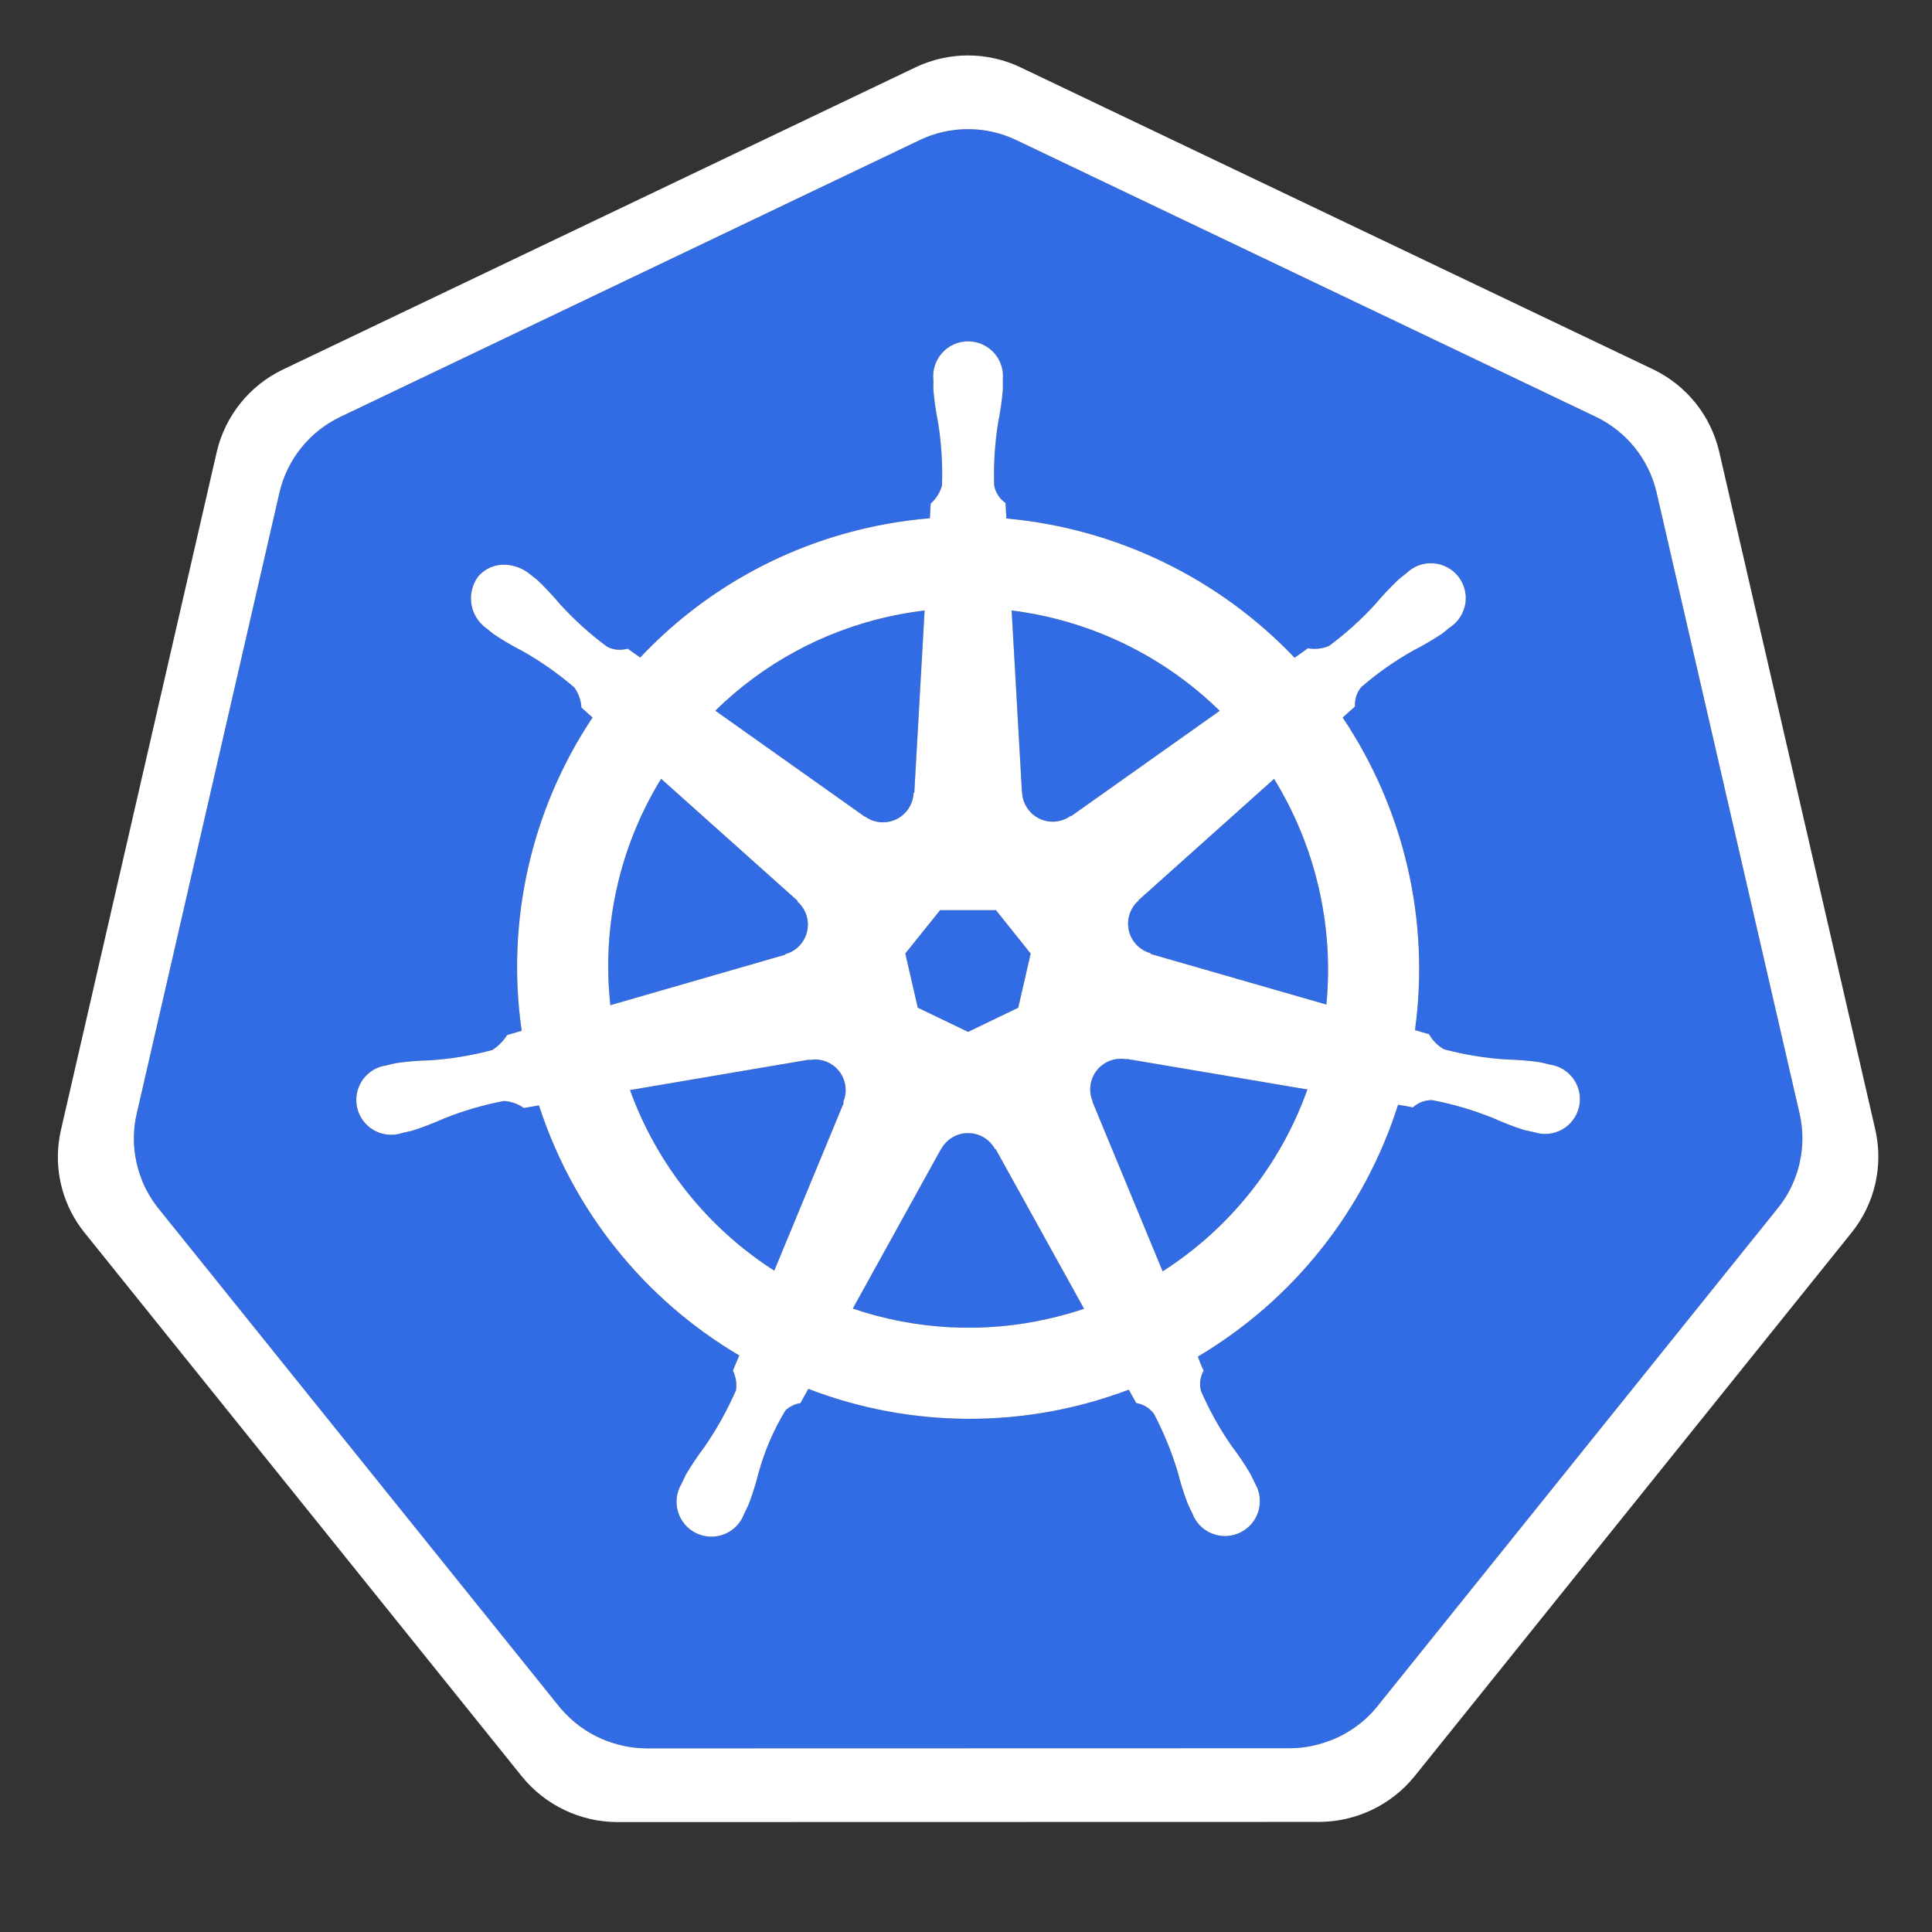 <svg width="50" height="50" viewBox="0 0 50 50" fill="none" xmlns="http://www.w3.org/2000/svg">
<rect x="0" y="0" width="50" height="50" fill="#333333" stroke="none"/>
<path d="M29.148 27.414C29.088 27.402 29.027 27.397 28.966 27.4C28.86 27.406 28.757 27.433 28.662 27.479C28.478 27.568 28.336 27.724 28.264 27.916C28.193 28.107 28.198 28.319 28.278 28.506L28.273 28.514L30.089 32.902C31.826 31.793 33.145 30.137 33.836 28.195L29.156 27.404L29.148 27.414ZM21.866 28.036C21.827 27.863 21.73 27.708 21.593 27.596C21.455 27.485 21.284 27.422 21.106 27.419C21.054 27.419 21.002 27.424 20.95 27.433L20.942 27.424L16.303 28.211C17 30.138 18.313 31.78 20.038 32.885L21.836 28.54L21.822 28.523C21.889 28.37 21.904 28.199 21.866 28.036ZM25.752 29.739C25.684 29.613 25.583 29.508 25.46 29.434C25.337 29.36 25.196 29.322 25.053 29.322C24.91 29.322 24.769 29.361 24.646 29.435C24.523 29.509 24.423 29.615 24.355 29.741H24.351L22.07 33.866C23.703 34.422 25.459 34.513 27.141 34.127C27.453 34.056 27.758 33.971 28.055 33.872L25.769 29.739L25.752 29.739ZM32.974 20.157L29.463 23.298L29.465 23.308C29.358 23.402 29.277 23.524 29.233 23.66C29.189 23.797 29.182 23.942 29.214 24.082C29.246 24.222 29.315 24.35 29.414 24.454C29.513 24.557 29.638 24.632 29.776 24.67L29.78 24.689L34.327 25.999C34.523 23.956 34.048 21.905 32.974 20.157V20.157ZM26.452 20.509C26.459 20.652 26.504 20.79 26.583 20.91C26.662 21.029 26.772 21.125 26.901 21.187C27.03 21.249 27.174 21.275 27.317 21.262C27.459 21.249 27.596 21.198 27.712 21.113L27.725 21.119L31.566 18.396C30.104 16.964 28.212 16.052 26.181 15.8L26.448 20.507L26.452 20.509ZM22.385 21.131C22.501 21.215 22.637 21.266 22.78 21.279C22.923 21.292 23.066 21.265 23.195 21.203C23.324 21.141 23.434 21.045 23.512 20.925C23.591 20.806 23.636 20.667 23.642 20.524L23.662 20.515L23.929 15.8C23.607 15.838 23.287 15.894 22.97 15.965C21.287 16.343 19.742 17.185 18.512 18.395L22.378 21.135L22.385 21.131ZM20.324 24.693C20.462 24.655 20.588 24.581 20.687 24.477C20.787 24.374 20.856 24.245 20.888 24.105C20.92 23.965 20.913 23.82 20.869 23.683C20.824 23.547 20.744 23.425 20.635 23.331L20.639 23.312L17.11 20.155C16.033 21.908 15.571 23.969 15.796 26.014L20.32 24.708L20.324 24.693ZM23.752 26.08L25.054 26.706L26.352 26.081L26.675 24.68L25.776 23.556H24.33L23.429 24.678L23.752 26.08Z" fill="#326CE5"/>
<path d="M46.578 28.841L42.868 12.726C42.768 12.309 42.577 11.92 42.308 11.585C42.04 11.251 41.7 10.981 41.315 10.794L26.297 3.624C25.908 3.438 25.482 3.342 25.051 3.342C24.62 3.342 24.194 3.438 23.805 3.624L8.79 10.798C8.404 10.985 8.065 11.255 7.796 11.589C7.528 11.923 7.336 12.313 7.237 12.73L3.533 28.844C3.441 29.252 3.441 29.674 3.532 30.082C3.558 30.206 3.593 30.328 3.636 30.447C3.709 30.651 3.805 30.846 3.922 31.028C3.973 31.106 4.027 31.181 4.085 31.255L14.478 44.176C14.523 44.232 14.573 44.283 14.623 44.336C14.786 44.509 14.97 44.662 15.171 44.79C15.425 44.95 15.702 45.07 15.993 45.147C16.231 45.212 16.476 45.246 16.723 45.248H16.885L33.389 45.244C33.489 45.243 33.59 45.238 33.689 45.226C33.832 45.21 33.974 45.183 34.113 45.146C34.213 45.12 34.311 45.088 34.407 45.052C34.482 45.023 34.557 44.994 34.63 44.959C34.738 44.907 34.843 44.849 34.945 44.784C35.206 44.62 35.439 44.414 35.634 44.174L35.951 43.78L46.023 31.25C46.216 31.008 46.368 30.736 46.472 30.444C46.516 30.324 46.551 30.202 46.578 30.077C46.669 29.67 46.669 29.248 46.578 28.841ZM31.001 35.109C31.043 35.233 31.093 35.354 31.151 35.471C31.059 35.632 31.034 35.823 31.081 36.002C31.3 36.502 31.567 36.98 31.878 37.428C32.052 37.658 32.213 37.897 32.36 38.145C32.396 38.212 32.444 38.316 32.478 38.387C32.542 38.495 32.584 38.615 32.599 38.74C32.614 38.865 32.603 38.992 32.567 39.113C32.53 39.233 32.469 39.345 32.386 39.44C32.304 39.536 32.203 39.613 32.089 39.667C31.975 39.72 31.851 39.75 31.725 39.753C31.599 39.756 31.474 39.733 31.358 39.684C31.241 39.636 31.136 39.564 31.049 39.473C30.962 39.382 30.895 39.273 30.853 39.155C30.819 39.084 30.771 38.991 30.742 38.924C30.639 38.655 30.552 38.38 30.481 38.101C30.325 37.578 30.119 37.072 29.864 36.589C29.754 36.44 29.589 36.34 29.405 36.311C29.377 36.261 29.27 36.066 29.213 35.965C26.54 36.978 23.587 36.97 20.919 35.944L20.716 36.312C20.571 36.335 20.436 36.401 20.328 36.501C20.022 37.004 19.788 37.548 19.633 38.116C19.562 38.395 19.476 38.67 19.373 38.94C19.344 39.006 19.296 39.098 19.262 39.168L19.261 39.172C19.218 39.291 19.151 39.399 19.064 39.49C18.977 39.582 18.872 39.654 18.756 39.702C18.639 39.75 18.514 39.774 18.388 39.77C18.262 39.767 18.138 39.738 18.024 39.684C17.91 39.63 17.808 39.552 17.726 39.456C17.644 39.361 17.583 39.249 17.546 39.128C17.51 39.008 17.499 38.88 17.515 38.755C17.531 38.63 17.573 38.51 17.638 38.402C17.672 38.331 17.717 38.227 17.753 38.16C17.9 37.912 18.061 37.672 18.235 37.442C18.552 36.981 18.824 36.492 19.048 35.98C19.072 35.806 19.044 35.629 18.968 35.471L19.132 35.08C16.672 33.628 14.828 31.326 13.949 28.609L13.557 28.675C13.405 28.567 13.226 28.504 13.04 28.493C12.504 28.596 11.98 28.75 11.474 28.954C11.211 29.072 10.942 29.175 10.667 29.263C10.602 29.281 10.509 29.299 10.435 29.315C10.429 29.317 10.424 29.32 10.418 29.321C10.413 29.322 10.408 29.322 10.404 29.322C10.284 29.362 10.158 29.376 10.033 29.363C9.908 29.351 9.787 29.313 9.678 29.251C9.569 29.189 9.473 29.105 9.398 29.004C9.323 28.904 9.27 28.788 9.242 28.666C9.214 28.544 9.212 28.417 9.236 28.293C9.26 28.17 9.31 28.053 9.382 27.95C9.453 27.847 9.546 27.76 9.653 27.695C9.76 27.63 9.88 27.587 10.005 27.571L10.018 27.568L10.025 27.566C10.101 27.548 10.197 27.523 10.265 27.51C10.551 27.47 10.839 27.447 11.128 27.441C11.672 27.405 12.212 27.316 12.739 27.176C12.895 27.077 13.027 26.943 13.125 26.786L13.501 26.677C13.093 23.84 13.746 20.953 15.335 18.569L15.047 18.312C15.037 18.126 14.974 17.946 14.867 17.793C14.453 17.437 14.005 17.123 13.53 16.854C13.274 16.723 13.025 16.578 12.785 16.418C12.73 16.378 12.658 16.317 12.599 16.268L12.585 16.259C12.381 16.112 12.243 15.89 12.201 15.642C12.16 15.394 12.219 15.139 12.364 14.934C12.45 14.829 12.56 14.745 12.684 14.69C12.809 14.635 12.945 14.61 13.081 14.617C13.309 14.627 13.529 14.71 13.707 14.854C13.768 14.902 13.852 14.966 13.906 15.012C14.115 15.21 14.313 15.42 14.498 15.64C14.865 16.044 15.271 16.411 15.71 16.735C15.874 16.822 16.066 16.84 16.244 16.787C16.351 16.865 16.459 16.942 16.568 17.018C18.147 15.339 20.192 14.171 22.44 13.663C22.975 13.541 23.518 13.458 24.065 13.413L24.086 13.033C24.226 12.909 24.327 12.748 24.378 12.568C24.398 12.023 24.364 11.477 24.278 10.938C24.221 10.656 24.18 10.37 24.155 10.083C24.153 10.018 24.157 9.927 24.157 9.853C24.157 9.844 24.155 9.836 24.155 9.828C24.143 9.702 24.156 9.575 24.196 9.455C24.235 9.335 24.299 9.225 24.384 9.131C24.468 9.037 24.572 8.962 24.687 8.911C24.802 8.86 24.927 8.833 25.054 8.833C25.18 8.833 25.305 8.86 25.42 8.911C25.536 8.962 25.639 9.037 25.724 9.13C25.809 9.224 25.873 9.334 25.912 9.454C25.952 9.574 25.966 9.701 25.953 9.827C25.953 9.906 25.958 10.01 25.955 10.082C25.93 10.37 25.889 10.655 25.831 10.937C25.745 11.476 25.711 12.022 25.73 12.567C25.765 12.75 25.871 12.911 26.023 13.017C26.027 13.082 26.037 13.299 26.045 13.418C28.886 13.676 31.537 14.957 33.505 17.023L33.847 16.778C34.031 16.81 34.22 16.789 34.392 16.719C34.831 16.394 35.237 16.027 35.604 15.623C35.79 15.402 35.988 15.192 36.198 14.995C36.253 14.947 36.336 14.884 36.397 14.836C36.487 14.747 36.595 14.678 36.714 14.633C36.832 14.589 36.959 14.57 37.085 14.577C37.212 14.585 37.335 14.619 37.447 14.677C37.56 14.736 37.659 14.817 37.738 14.916C37.816 15.015 37.874 15.13 37.906 15.252C37.937 15.375 37.943 15.503 37.922 15.628C37.901 15.753 37.854 15.872 37.785 15.977C37.715 16.083 37.623 16.173 37.517 16.241C37.456 16.29 37.377 16.358 37.319 16.401C37.078 16.56 36.829 16.706 36.572 16.836C36.097 17.105 35.649 17.42 35.235 17.775C35.115 17.916 35.054 18.099 35.067 18.284C35.017 18.33 34.841 18.486 34.748 18.57C36.342 20.946 37.008 23.824 36.62 26.659L36.983 26.765C37.074 26.928 37.208 27.063 37.37 27.154C37.898 27.295 38.438 27.384 38.982 27.419C39.27 27.426 39.558 27.449 39.844 27.488C39.919 27.502 40.029 27.533 40.106 27.55C40.23 27.567 40.35 27.609 40.457 27.674C40.564 27.739 40.657 27.826 40.729 27.93C40.8 28.033 40.85 28.149 40.874 28.273C40.898 28.396 40.895 28.523 40.867 28.645C40.84 28.768 40.786 28.883 40.711 28.984C40.636 29.084 40.541 29.168 40.432 29.23C40.322 29.292 40.201 29.33 40.076 29.342C39.951 29.355 39.825 29.341 39.706 29.301L39.693 29.3C39.687 29.298 39.681 29.295 39.675 29.293C39.601 29.277 39.508 29.261 39.443 29.244C39.169 29.156 38.899 29.052 38.637 28.933C38.13 28.729 37.605 28.574 37.069 28.472C36.883 28.466 36.703 28.533 36.566 28.658C36.438 28.634 36.31 28.612 36.182 28.591C35.313 31.326 33.469 33.645 31.001 35.109Z" fill="#326CE5"/>
<path d="M48.537 29.254L44.489 11.673C44.38 11.218 44.172 10.793 43.879 10.428C43.586 10.064 43.215 9.769 42.795 9.565L26.411 1.743C25.987 1.54 25.522 1.435 25.051 1.435C24.581 1.435 24.116 1.54 23.692 1.743L7.31 9.569C6.889 9.773 6.518 10.068 6.225 10.432C5.932 10.797 5.723 11.222 5.614 11.676L1.574 29.259C1.483 29.664 1.473 30.084 1.546 30.492C1.619 30.901 1.773 31.292 1.999 31.641C2.054 31.726 2.113 31.808 2.177 31.888L13.516 45.986C13.813 46.349 14.187 46.642 14.61 46.844C15.033 47.046 15.496 47.152 15.965 47.155L34.148 47.151C34.617 47.148 35.079 47.042 35.503 46.84C35.926 46.639 36.3 46.346 36.597 45.984L47.932 31.884C48.222 31.518 48.427 31.093 48.532 30.638C48.636 30.183 48.638 29.71 48.537 29.255V29.254ZM46.578 30.077C46.551 30.202 46.516 30.324 46.472 30.444C46.368 30.736 46.216 31.008 46.023 31.25L35.951 43.78L35.634 44.174C35.439 44.414 35.206 44.62 34.944 44.785C34.843 44.849 34.738 44.908 34.63 44.96C34.557 44.993 34.483 45.024 34.408 45.051C34.311 45.088 34.213 45.12 34.113 45.146C33.974 45.183 33.833 45.21 33.69 45.227C33.59 45.238 33.49 45.244 33.389 45.244L16.885 45.248H16.723C16.476 45.246 16.231 45.213 15.993 45.147C15.703 45.071 15.426 44.95 15.172 44.79C14.971 44.662 14.787 44.51 14.623 44.336C14.574 44.283 14.524 44.232 14.479 44.176L4.085 31.255C4.028 31.181 3.973 31.106 3.923 31.027C3.805 30.846 3.709 30.651 3.637 30.447C3.594 30.327 3.559 30.205 3.532 30.081C3.441 29.674 3.442 29.251 3.533 28.844L7.237 12.729C7.337 12.312 7.528 11.922 7.797 11.588C8.065 11.255 8.405 10.984 8.79 10.797L23.805 3.624C24.194 3.438 24.62 3.342 25.051 3.342C25.483 3.342 25.909 3.438 26.298 3.624L41.315 10.794C41.7 10.981 42.04 11.252 42.309 11.586C42.577 11.92 42.768 12.309 42.868 12.726L46.578 28.841C46.669 29.248 46.669 29.671 46.578 30.078V30.077Z" fill="white"/>
<path d="M40.105 27.55C40.029 27.533 39.919 27.502 39.844 27.488C39.558 27.449 39.271 27.426 38.982 27.419C38.438 27.384 37.898 27.295 37.37 27.155C37.208 27.063 37.074 26.928 36.983 26.765L36.62 26.659C37.008 23.824 36.342 20.946 34.748 18.57C34.841 18.486 35.017 18.33 35.066 18.285C35.054 18.099 35.115 17.917 35.235 17.776C35.649 17.42 36.097 17.105 36.572 16.837C36.829 16.706 37.078 16.56 37.319 16.401C37.377 16.358 37.456 16.29 37.517 16.241C37.623 16.173 37.715 16.083 37.784 15.978C37.854 15.872 37.901 15.753 37.922 15.628C37.943 15.503 37.937 15.375 37.906 15.253C37.874 15.13 37.816 15.016 37.738 14.916C37.659 14.818 37.56 14.736 37.448 14.678C37.335 14.619 37.212 14.585 37.085 14.578C36.959 14.57 36.833 14.589 36.714 14.633C36.595 14.678 36.487 14.747 36.397 14.836C36.336 14.884 36.252 14.947 36.198 14.995C35.988 15.192 35.79 15.402 35.604 15.623C35.237 16.027 34.831 16.394 34.392 16.719C34.22 16.789 34.031 16.81 33.847 16.778L33.505 17.023C31.537 14.957 28.886 13.676 26.045 13.418C26.037 13.299 26.026 13.082 26.023 13.017C25.871 12.911 25.765 12.75 25.73 12.568C25.711 12.022 25.745 11.476 25.832 10.937C25.889 10.655 25.93 10.37 25.954 10.083C25.957 10.01 25.953 9.905 25.953 9.827C25.965 9.701 25.952 9.574 25.912 9.454C25.873 9.334 25.809 9.224 25.724 9.13C25.639 9.037 25.536 8.962 25.42 8.911C25.305 8.86 25.18 8.833 25.054 8.833C24.927 8.833 24.802 8.86 24.687 8.911C24.572 8.962 24.468 9.037 24.384 9.131C24.299 9.225 24.235 9.335 24.196 9.455C24.156 9.575 24.142 9.702 24.155 9.828C24.155 9.836 24.157 9.844 24.157 9.853C24.157 9.928 24.153 10.018 24.155 10.083C24.18 10.37 24.221 10.655 24.278 10.938C24.364 11.477 24.398 12.023 24.378 12.568C24.327 12.747 24.226 12.909 24.086 13.033L24.065 13.413C23.518 13.458 22.975 13.541 22.44 13.663C20.192 14.171 18.147 15.339 16.568 17.017C16.459 16.942 16.351 16.865 16.243 16.787C16.066 16.84 15.874 16.822 15.71 16.735C15.271 16.411 14.865 16.044 14.498 15.641C14.313 15.42 14.116 15.21 13.907 15.012C13.852 14.966 13.768 14.902 13.707 14.853C13.529 14.709 13.309 14.626 13.08 14.616C12.944 14.609 12.809 14.634 12.684 14.689C12.56 14.744 12.45 14.828 12.364 14.934C12.219 15.139 12.16 15.393 12.201 15.642C12.243 15.89 12.381 16.112 12.585 16.259L12.599 16.268C12.658 16.317 12.73 16.378 12.785 16.418C13.025 16.577 13.273 16.723 13.53 16.854C14.005 17.123 14.453 17.438 14.866 17.794C14.974 17.946 15.037 18.125 15.047 18.312L15.335 18.569C13.746 20.953 13.093 23.841 13.501 26.677L13.125 26.786C13.027 26.943 12.895 27.076 12.739 27.175C12.211 27.316 11.672 27.405 11.128 27.441C10.839 27.447 10.551 27.471 10.265 27.51C10.196 27.523 10.101 27.547 10.025 27.566L10.018 27.568L10.005 27.572C9.88 27.588 9.761 27.63 9.653 27.695C9.546 27.761 9.454 27.848 9.382 27.951C9.31 28.054 9.261 28.171 9.237 28.294C9.213 28.417 9.215 28.544 9.243 28.666C9.271 28.789 9.324 28.904 9.399 29.005C9.474 29.105 9.569 29.189 9.678 29.251C9.788 29.313 9.909 29.351 10.034 29.364C10.159 29.376 10.285 29.362 10.404 29.323L10.417 29.321C10.423 29.32 10.428 29.317 10.434 29.315C10.508 29.298 10.602 29.281 10.667 29.263C10.941 29.175 11.211 29.072 11.473 28.954C11.979 28.75 12.504 28.596 13.04 28.493C13.226 28.504 13.405 28.568 13.557 28.675L13.949 28.608C14.828 31.326 16.672 33.628 19.132 35.079L18.968 35.471C19.044 35.629 19.072 35.806 19.048 35.98C18.824 36.492 18.552 36.981 18.235 37.441C18.061 37.671 17.9 37.911 17.753 38.159C17.717 38.227 17.672 38.331 17.637 38.402C17.573 38.51 17.531 38.63 17.515 38.755C17.5 38.88 17.511 39.007 17.547 39.127C17.584 39.248 17.645 39.36 17.727 39.455C17.809 39.55 17.91 39.628 18.024 39.682C18.138 39.736 18.262 39.765 18.388 39.769C18.514 39.772 18.639 39.749 18.755 39.701C18.872 39.653 18.977 39.581 19.064 39.49C19.151 39.398 19.218 39.29 19.26 39.172L19.262 39.17V39.168C19.296 39.097 19.344 39.005 19.373 38.94C19.475 38.67 19.562 38.395 19.632 38.116C19.788 37.548 20.022 37.004 20.328 36.501C20.436 36.401 20.57 36.335 20.716 36.312L20.919 35.944C23.587 36.97 26.54 36.977 29.213 35.965C29.27 36.067 29.377 36.261 29.405 36.31C29.588 36.34 29.753 36.44 29.864 36.589C30.118 37.072 30.325 37.578 30.481 38.1C30.552 38.38 30.639 38.655 30.742 38.924C30.771 38.991 30.818 39.084 30.853 39.155C30.895 39.273 30.962 39.382 31.049 39.473C31.136 39.564 31.241 39.636 31.357 39.684C31.474 39.733 31.599 39.756 31.725 39.753C31.851 39.75 31.975 39.72 32.089 39.666C32.203 39.612 32.304 39.535 32.386 39.44C32.469 39.345 32.53 39.233 32.567 39.113C32.603 38.992 32.614 38.865 32.599 38.74C32.584 38.615 32.542 38.495 32.478 38.386C32.443 38.316 32.396 38.212 32.361 38.145C32.214 37.897 32.053 37.657 31.879 37.428C31.567 36.98 31.3 36.502 31.082 36.001C31.034 35.822 31.059 35.632 31.151 35.471C31.093 35.354 31.043 35.233 31.001 35.108C33.469 33.645 35.313 31.326 36.182 28.591C36.298 28.61 36.501 28.645 36.566 28.659C36.703 28.533 36.883 28.466 37.069 28.472C37.605 28.574 38.13 28.729 38.636 28.933C38.899 29.052 39.168 29.156 39.443 29.244C39.508 29.261 39.6 29.277 39.675 29.294C39.681 29.295 39.687 29.298 39.693 29.3L39.705 29.302C39.825 29.341 39.951 29.355 40.076 29.342C40.2 29.33 40.321 29.291 40.431 29.23C40.54 29.168 40.635 29.084 40.71 28.983C40.785 28.883 40.838 28.768 40.866 28.645C40.894 28.523 40.896 28.396 40.872 28.273C40.848 28.15 40.799 28.033 40.727 27.93C40.656 27.827 40.564 27.74 40.456 27.674C40.349 27.609 40.23 27.567 40.105 27.55ZM31.566 18.396L27.725 21.119L27.712 21.113C27.596 21.197 27.459 21.249 27.317 21.262C27.174 21.275 27.03 21.249 26.901 21.187C26.772 21.125 26.662 21.029 26.583 20.91C26.504 20.79 26.459 20.651 26.452 20.508L26.448 20.506L26.181 15.799C28.212 16.052 30.104 16.964 31.566 18.396ZM24.33 23.555H25.776L26.674 24.679L26.352 26.08L25.054 26.705L23.752 26.079L23.429 24.677L24.33 23.555ZM22.97 15.964C23.287 15.893 23.607 15.838 23.929 15.799L23.662 20.514L23.642 20.523C23.637 20.666 23.592 20.805 23.513 20.925C23.434 21.044 23.325 21.14 23.196 21.203C23.067 21.265 22.923 21.291 22.78 21.279C22.638 21.266 22.501 21.215 22.385 21.13L22.378 21.134L18.512 18.393C19.743 17.184 21.287 16.343 22.97 15.964ZM17.11 20.155L20.64 23.312L20.636 23.331C20.744 23.425 20.824 23.547 20.869 23.683C20.913 23.82 20.92 23.965 20.888 24.105C20.856 24.245 20.787 24.373 20.687 24.477C20.588 24.581 20.463 24.655 20.324 24.693L20.321 24.708L15.796 26.014C15.571 23.969 16.033 21.908 17.11 20.155ZM21.836 28.541L20.038 32.885C18.313 31.78 17 30.137 16.304 28.211L20.942 27.423L20.95 27.433C21.002 27.424 21.054 27.419 21.106 27.419C21.236 27.421 21.363 27.455 21.477 27.518C21.591 27.581 21.688 27.671 21.759 27.78C21.829 27.89 21.872 28.015 21.883 28.144C21.895 28.274 21.873 28.404 21.822 28.524L21.836 28.541ZM27.142 34.127C25.46 34.513 23.704 34.422 22.07 33.866L24.351 29.741H24.355C24.423 29.615 24.524 29.51 24.647 29.436C24.77 29.363 24.91 29.324 25.053 29.324C25.196 29.324 25.337 29.362 25.46 29.436C25.583 29.509 25.683 29.614 25.752 29.74H25.769L28.056 33.872C27.759 33.971 27.454 34.056 27.142 34.127ZM30.089 32.902L28.273 28.514L28.278 28.506C28.198 28.319 28.193 28.107 28.264 27.916C28.336 27.724 28.479 27.568 28.662 27.479C28.757 27.433 28.86 27.406 28.966 27.401C29.027 27.398 29.088 27.402 29.148 27.414L29.156 27.404L33.836 28.195C33.145 30.137 31.826 31.793 30.089 32.902ZM34.327 25.998L29.78 24.689L29.776 24.669C29.638 24.631 29.513 24.556 29.414 24.453C29.315 24.349 29.246 24.221 29.214 24.081C29.182 23.942 29.189 23.796 29.233 23.66C29.277 23.524 29.357 23.402 29.465 23.308L29.463 23.299L32.973 20.157C34.048 21.905 34.524 23.956 34.327 25.998Z" fill="white"/>
</svg>
